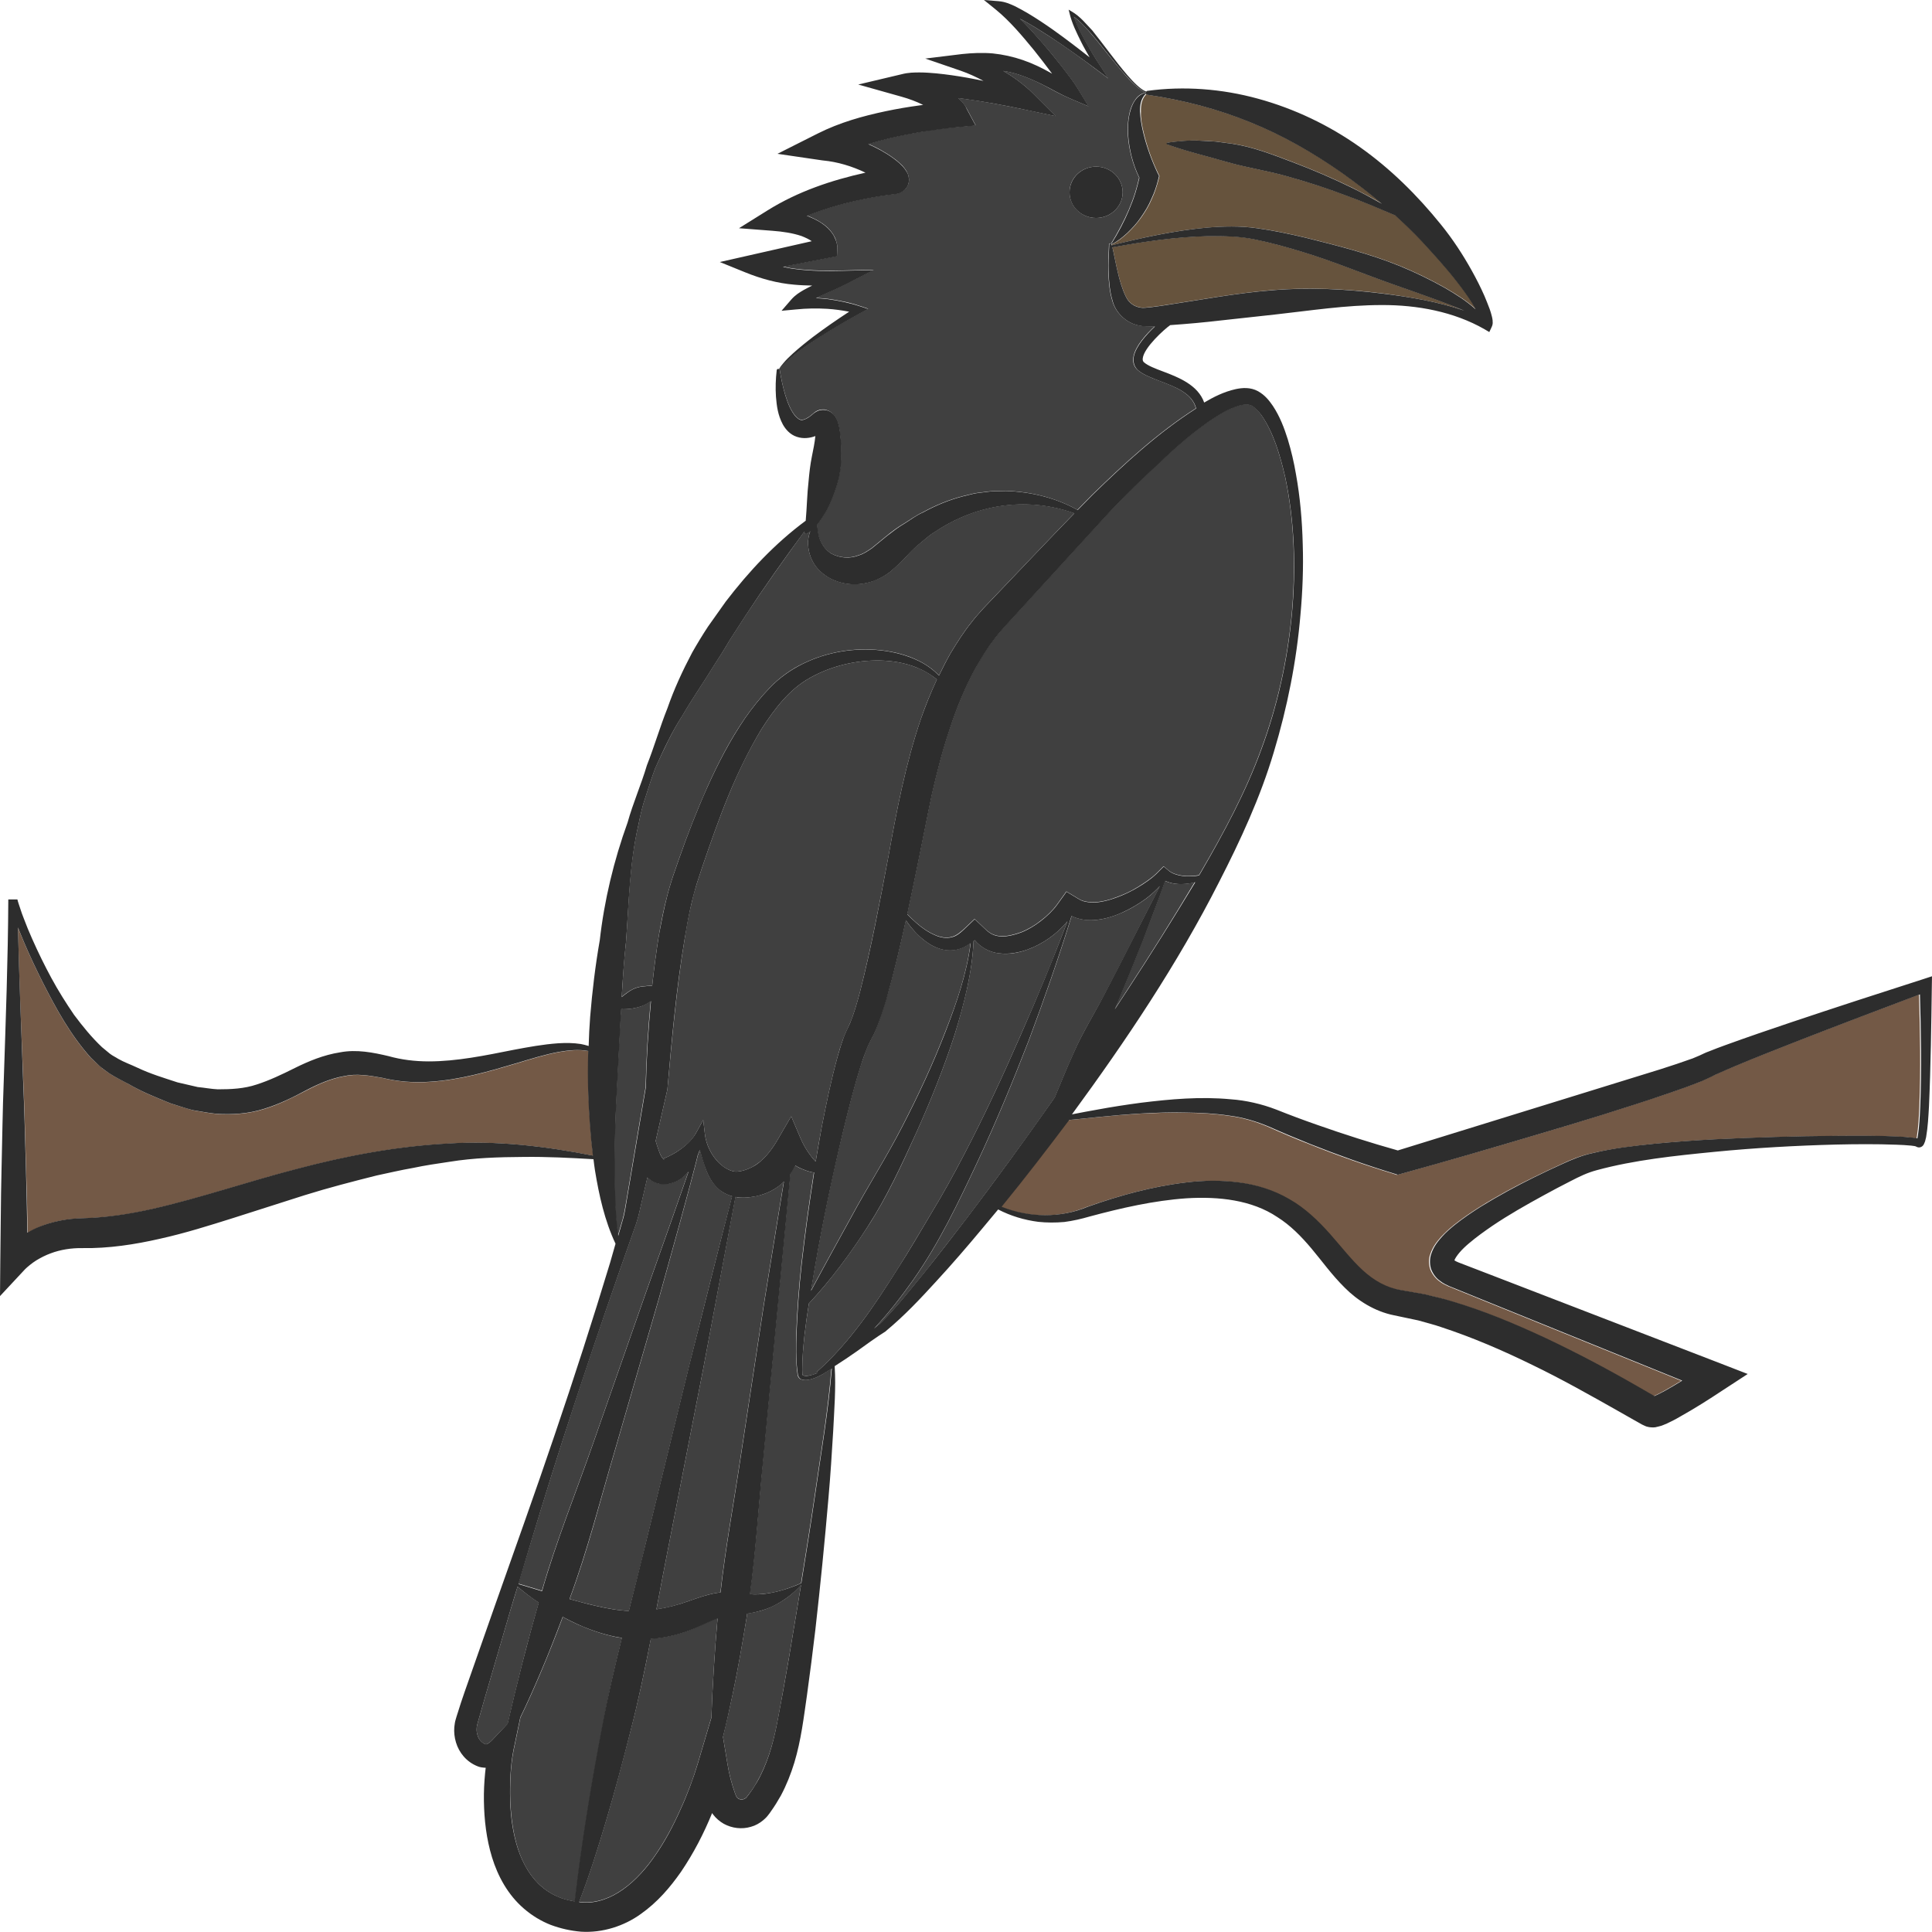 <?xml version="1.0" encoding="utf-8"?>
<!-- Generator: Adobe Illustrator 24.1.2, SVG Export Plug-In . SVG Version: 6.00 Build 0)  -->
<svg version="1.1" id="Layer_1" xmlns="http://www.w3.org/2000/svg" xmlns:xlink="http://www.w3.org/1999/xlink" x="0px" y="0px"
	 viewBox="0 0 128 128" style="enable-background:new 0 0 128 128;" xml:space="preserve">
<style type="text/css">
	.st0{fill:#66533D;}
	.st1{fill:#404040;}
	.st2{fill:#EDBF7E;}
	.st3{fill:#735946;}
	.st4{fill:#2D2D2D;}
</style>
<g>
	<path class="st0" d="M75.77,8.78c0.22,0.92,0.54,1.83,0.94,2.66l0.11,0.22l-0.05,0.2c-0.12,0.45-0.26,0.9-0.46,1.32
		c-0.18,0.43-0.42,0.83-0.69,1.21c-0.26,0.38-0.57,0.72-0.9,1.04c-0.32,0.3-0.67,0.57-1.06,0.77c0.01,0.02,0.01,0.03,0.02,0.05
		c2.04-0.52,4.16-0.98,6.3-1.17c1.09-0.09,2.21-0.12,3.32,0.04c1.1,0.15,2.17,0.38,3.23,0.63c2.12,0.53,4.25,1.06,6.28,1.89
		c1.01,0.42,2,0.9,2.96,1.44c0.7,0.41,1.41,0.85,2.02,1.41c-0.07-0.13-0.14-0.26-0.22-0.39c-0.31-0.49-0.66-0.97-1.02-1.43
		c-0.72-0.93-1.52-1.8-2.31-2.66c-0.57-0.61-1.17-1.18-1.78-1.74c-1.04-0.44-2.05-0.88-3.11-1.26c-1.3-0.5-2.62-0.93-3.95-1.3
		c-1.33-0.39-2.7-0.58-4.02-0.96c-1.32-0.39-2.66-0.69-4.02-1.18l0,0c-0.03-0.01-0.05-0.05-0.04-0.08c0.01-0.02,0.03-0.04,0.05-0.04
		c0.71-0.09,1.43-0.17,2.14-0.13c0.36,0.01,0.71,0.03,1.07,0.06l1.06,0.14c1.41,0.21,2.75,0.74,4.07,1.24
		c1.32,0.5,2.62,1.06,3.89,1.68c0.67,0.34,1.33,0.69,1.98,1.06c-0.85-0.72-1.73-1.39-2.63-2.03c-1.9-1.33-3.91-2.49-6.07-3.36
		c-2.16-0.88-4.45-1.48-6.84-1.83c-0.03-0.01-0.06-0.03-0.07-0.06c-0.34,0.33-0.39,0.76-0.38,1.18C75.57,7.85,75.66,8.32,75.77,8.78
		z"/>
	<path class="st1" d="M41.21,108.52c-0.11-0.02-0.22-0.03-0.33-0.05c-0.92-0.18-1.76-0.48-2.57-0.83c-0.35-0.16-0.69-0.33-1.02-0.51
		c-0.47,1.25-0.96,2.5-1.49,3.74c-0.42,0.98-0.85,1.96-1.32,2.92L34.02,116c-0.09,0.46-0.16,1.06-0.19,1.61
		c-0.03,0.56-0.04,1.12-0.02,1.68c0.04,1.11,0.19,2.22,0.52,3.23c0.33,1.01,0.86,1.9,1.61,2.52c0.37,0.31,0.79,0.55,1.25,0.72
		c0.29,0.1,0.6,0.17,0.91,0.22c0.46-3.94,1.1-7.85,1.85-11.73C40.29,112.33,40.74,110.42,41.21,108.52z"/>
	<path class="st1" d="M50.61,86.38l0.83-5.12l0.42-2.56l0.07-0.42c-0.06,0.06-0.12,0.12-0.19,0.18c-0.38,0.33-0.84,0.56-1.3,0.7
		c-0.23,0.07-0.47,0.12-0.7,0.15c-0.24,0.03-0.43,0.05-0.74,0.03c-0.09,0-0.19-0.02-0.28-0.04L46.6,90.63l-2.35,12.03
		c-0.26,1.32-0.51,2.64-0.76,3.96c0.74-0.1,1.43-0.29,2.18-0.56c0.58-0.2,1.29-0.47,2.06-0.56c0.33-2.97,0.88-5.91,1.32-8.87
		L50.61,86.38z"/>
	<path class="st1" d="M43.68,108.51c-0.19,0.02-0.37,0.04-0.56,0.05c-0.39,2.04-0.82,4.08-1.34,6.09c-0.51,1.98-1.03,3.96-1.61,5.92
		c-0.54,1.82-1.11,3.64-1.8,5.43c0.08,0.01,0.16,0.03,0.24,0.03c1.91,0.11,3.62-1.38,4.84-3.18c0.62-0.91,1.15-1.9,1.61-2.93
		c0.47-1.02,0.88-2.11,1.19-3.16l0.88-2.97c0.08-2.2,0.22-4.4,0.41-6.59c-0.38,0.14-0.76,0.32-1.21,0.52
		C45.54,108.1,44.6,108.39,43.68,108.51z"/>
	<path class="st1" d="M51.1,106.46c-0.42,0.19-0.87,0.32-1.34,0.4c-0.09,0.02-0.18,0.03-0.26,0.04c-0.01,0.08-0.02,0.15-0.03,0.23
		c-0.28,1.71-0.57,3.41-0.93,5.11c-0.2,0.95-0.41,1.89-0.64,2.83l0.3,1.81c0.1,0.63,0.28,1.32,0.5,1.93
		c0.07,0.19,0.08,0.2,0.11,0.25c0.03,0.04,0.07,0.08,0.11,0.1c0.09,0.05,0.22,0.07,0.32,0.04c0.06-0.01,0.1-0.04,0.15-0.07
		c0.02-0.01,0.05-0.04,0.07-0.06c0.02-0.02,0.1-0.13,0.14-0.18c0.2-0.25,0.38-0.53,0.54-0.81c0.33-0.57,0.59-1.19,0.81-1.83
		c0.44-1.29,0.65-2.72,0.92-4.16c0.26-1.43,0.51-2.87,0.74-4.31c0.16-0.93,0.31-1.86,0.46-2.79
		C52.55,105.61,51.87,106.1,51.1,106.46z"/>
	<path class="st2" d="M54.64,90.72c0.02-0.01,0.03-0.02,0.05-0.03c0.01,0,0.01-0.01,0.02-0.01C54.68,90.69,54.66,90.71,54.64,90.72z
		"/>
	<path class="st1" d="M54.77,90.87c-0.31,0.22-0.64,0.39-1.02,0.5c-0.2,0.04-0.4,0.11-0.66,0.02c-0.14-0.03-0.26-0.22-0.25-0.34
		l-0.04-0.29c-0.08-0.78-0.06-1.56-0.05-2.34c0.06-1.55,0.17-3.09,0.34-4.63c0.23-2.04,0.51-4.08,0.83-6.11
		c-0.05-0.01-0.1-0.01-0.15-0.02c-0.29-0.06-0.55-0.17-0.82-0.29c-0.09-0.05-0.18-0.1-0.27-0.15c-0.09,0.19-0.21,0.38-0.33,0.56
		l-1.81,19.04c-0.29,2.93-0.47,5.88-0.87,8.8c0.37,0.02,0.76,0.01,1.15-0.05c0.75-0.1,1.5-0.35,2.25-0.68
		c0.31-1.92,0.62-3.84,0.9-5.76c0.4-2.82,0.9-5.66,1.11-8.47C54.99,90.73,54.88,90.8,54.77,90.87
		C54.77,90.87,54.77,90.87,54.77,90.87z"/>
	<path class="st1" d="M34.29,105.12c-0.17,0.55-0.33,1.1-0.5,1.65l-1.68,5.76l-0.41,1.44c-0.03,0.11-0.08,0.26-0.09,0.33
		c-0.02,0.08-0.03,0.16-0.03,0.24c-0.01,0.16,0.02,0.32,0.07,0.46c0.09,0.29,0.32,0.5,0.52,0.56c0.07,0.01,0.03,0.01,0.13-0.03
		c0.09-0.04,0.23-0.16,0.36-0.3l0.98-1.03c0.62-2.69,1.29-5.37,2.06-8.02C35.2,105.85,34.74,105.5,34.29,105.12z"/>
	<path class="st1" d="M62.07,45.02c-0.41-0.35-0.88-0.62-1.38-0.81c-0.75-0.3-1.57-0.43-2.38-0.45c-1.62-0.03-3.25,0.37-4.63,1.14
		c-1.38,0.76-2.36,2.05-3.24,3.42c-0.84,1.39-1.56,2.88-2.19,4.42c-0.63,1.53-1.18,3.11-1.72,4.69l-0.39,1.19
		c-0.11,0.38-0.23,0.76-0.31,1.16c-0.2,0.79-0.34,1.6-0.47,2.42c-0.54,3.27-0.84,6.62-1.14,9.94l-0.01,0.08l-0.01,0.03l-0.76,3.34
		c0.06,0.21,0.12,0.41,0.19,0.59c0.08,0.25,0.19,0.47,0.29,0.58c0.02,0.03,0.04,0.06,0.06,0.05c0.01,0,0.02,0.02,0.02,0
		c0-0.01-0.02-0.01-0.03-0.03c-0.01-0.02-0.04,0-0.02-0.02c0.02,0,0.56-0.22,0.98-0.51c0.44-0.28,0.92-0.69,1.18-1.18l0.48-0.87
		l0.11,0.93c0.08,0.7,0.43,1.41,0.92,1.9c0.24,0.25,0.52,0.42,0.76,0.51c0.24,0.1,0.43,0.1,0.62,0.06c0.07,0,0.25-0.05,0.38-0.09
		c0.14-0.05,0.27-0.1,0.39-0.16c0.24-0.12,0.44-0.27,0.64-0.43c0.38-0.33,0.77-0.82,1.11-1.41l0.9-1.55l0.6,1.41
		c0.16,0.38,0.37,0.77,0.64,1.13c0.11,0.16,0.25,0.31,0.38,0.46c0.13-0.78,0.26-1.56,0.41-2.34c0.3-1.52,0.61-3.04,1.03-4.57
		c0.1-0.38,0.22-0.77,0.36-1.16c0.13-0.38,0.38-0.87,0.48-1.11c0.26-0.62,0.47-1.36,0.66-2.08c0.74-2.92,1.31-5.95,1.88-8.96
		c0.54-3.01,1.13-6.11,2.15-9.11C61.31,46.75,61.67,45.88,62.07,45.02z"/>
	<path class="st1" d="M57.9,68.49c-0.23,0.47-0.35,0.65-0.48,0.99c-0.13,0.33-0.25,0.68-0.37,1.03c-0.46,1.43-0.83,2.91-1.19,4.4
		c-0.72,2.97-1.35,5.98-1.87,9c-0.09,0.54-0.18,1.07-0.27,1.61c0.88-1.65,1.78-3.27,2.67-4.89c1.09-2.02,2.34-3.96,3.39-6.02
		c1.06-2.05,2.03-4.14,2.86-6.29c0.74-1.89,1.41-3.83,1.66-5.84c-0.34,0.24-0.72,0.43-1.15,0.47c-0.57,0.06-1.14-0.13-1.6-0.43
		c-0.47-0.3-0.87-0.7-1.22-1.12c-0.11-0.14-0.22-0.29-0.32-0.44c-0.38,1.74-0.79,3.49-1.3,5.23C58.48,66.95,58.25,67.7,57.9,68.49z"
		/>
	<path class="st1" d="M46.8,77.54c-0.17-0.47-0.3-0.91-0.43-1.35c-0.04,0.12-0.09,0.24-0.14,0.36l-0.01,0.06l-0.16,0.63l-0.33,1.26
		l-0.68,2.51l-1.39,5.02l-2.9,10.01c-0.98,3.31-1.81,6.66-3.02,9.9c0.36,0.1,0.71,0.2,1.07,0.29c0.8,0.2,1.59,0.38,2.35,0.46
		c0.18,0.02,0.34,0.03,0.51,0.04c0.37-1.47,0.75-2.93,1.1-4.41l2.91-11.9c0.94-3.72,1.85-7.44,2.83-11.17
		c-0.38-0.1-0.73-0.3-0.97-0.55C47.17,78.34,46.95,77.93,46.8,77.54z"/>
	<path class="st1" d="M61.72,80.35c0.75-1.24,1.46-2.52,2.13-3.81c1.35-2.58,2.58-5.23,3.75-7.91c1.11-2.5,2.16-5.03,3.12-7.59
		c-0.7,0.84-1.61,1.49-2.64,1.87c-0.6,0.22-1.25,0.34-1.9,0.25c-0.61-0.07-1.2-0.39-1.6-0.87c-0.03,0.02-0.05,0.04-0.08,0.06
		c-0.09,2.11-0.64,4.18-1.25,6.19c-0.72,2.22-1.59,4.39-2.55,6.52c-0.96,2.13-1.94,4.26-3.22,6.22c-1.16,1.79-2.43,3.52-3.89,5.08
		c-0.11,0.7-0.21,1.4-0.29,2.1c-0.08,0.76-0.15,1.52-0.15,2.28l0.01,0.28c0.01,0.07,0,0.07,0.05,0.1c0.1,0.05,0.31,0.03,0.48,0
		c0.15-0.03,0.31-0.09,0.45-0.15c-0.01-0.01-0.02-0.01-0.02-0.02c-0.01-0.03-0.01-0.06,0.02-0.08c2.18-1.95,3.79-4.36,5.33-6.8
		C60.24,82.85,60.98,81.6,61.72,80.35z"/>
	<path class="st1" d="M39.31,95.58l3.44-9.83l1.74-4.91l0.86-2.46l0.27-0.78c-0.11,0.13-0.23,0.26-0.37,0.37
		c-0.07,0.06-0.16,0.12-0.25,0.18c-0.08,0.06-0.18,0.11-0.3,0.15c-0.11,0.04-0.23,0.08-0.35,0.11c-0.13,0.02-0.28,0.03-0.42,0.03
		c-0.29,0-0.65-0.11-0.89-0.32c-0.06-0.04-0.1-0.08-0.15-0.13l-0.02,0.1l-0.34,1.46c-0.12,0.49-0.2,0.96-0.38,1.5l-1,2.84
		c-1.32,3.78-2.61,7.57-3.83,11.38c-1.03,3.2-2.01,6.43-2.98,9.65c0.53,0.16,1.05,0.31,1.56,0.47
		C36.86,102.08,38.16,98.86,39.31,95.58z"/>
	<path class="st1" d="M42.07,65.47c0.21-0.08,0.41-0.12,0.7-0.14c0.13-0.01,0.28-0.03,0.44-0.04c0.12-1.13,0.27-2.25,0.45-3.38
		c0.15-0.84,0.31-1.69,0.54-2.54c0.1-0.42,0.24-0.85,0.37-1.27l0.42-1.21c0.56-1.6,1.18-3.19,1.88-4.76c0.7-1.56,1.49-3.1,2.48-4.54
		c0.5-0.72,1.05-1.41,1.67-2.05c0.61-0.64,1.39-1.2,2.19-1.58c1.62-0.79,3.42-1.07,5.16-0.88c0.87,0.1,1.73,0.31,2.52,0.71
		c0.49,0.24,0.94,0.57,1.32,0.96c0.24-0.5,0.5-1.01,0.78-1.5c0.42-0.69,0.85-1.38,1.37-2.02c0.24-0.33,0.54-0.63,0.8-0.94l0.8-0.84
		c1.75-1.82,3.46-3.64,5.22-5.45c-1.45-0.52-3.01-0.7-4.5-0.53c-1.72,0.19-3.34,0.82-4.75,1.77c-0.37,0.21-0.68,0.52-1.01,0.78
		c-0.34,0.26-0.63,0.57-0.92,0.89c-0.31,0.31-0.56,0.57-1.04,0.98c-0.46,0.34-0.99,0.61-1.57,0.73c-1.14,0.26-2.45-0.07-3.24-0.98
		c-0.39-0.45-0.59-1.03-0.61-1.57c-0.02-0.31,0.04-0.61,0.14-0.88c-0.08,0.06-0.15,0.12-0.23,0.17c-0.05,0.03-0.11,0.01-0.14-0.04
		c-0.01-0.02-0.02-0.04-0.01-0.07l0-0.02c0-0.01,0-0.02,0-0.03c-1.35,1.85-2.66,3.69-3.9,5.57l-1.06,1.64
		c-0.32,0.56-0.67,1.11-1.03,1.66c-0.68,1.11-1.43,2.18-2.09,3.32c-0.72,1.11-1.26,2.3-1.81,3.5c-0.23,0.62-0.43,1.24-0.63,1.87
		c-0.22,0.62-0.36,1.26-0.49,1.91c-0.6,2.57-0.63,5.21-0.82,7.78l0,0l-0.01,0.08c-0.13,1.15-0.2,2.33-0.27,3.51
		c0.09-0.07,0.17-0.14,0.24-0.19C41.68,65.66,41.87,65.55,42.07,65.47z"/>
	<path class="st3" d="M66.3,79.96c1.82,0.73,3.88,0.76,5.68,0.01c2.1-0.74,4.28-1.35,6.54-1.62c1.13-0.14,2.29-0.16,3.46-0.01
		c1.16,0.14,2.34,0.5,3.38,1.11c1.05,0.6,1.93,1.45,2.69,2.3c0.76,0.85,1.43,1.72,2.17,2.41c0.74,0.69,1.56,1.16,2.49,1.31
		l1.65,0.29c0.56,0.14,1.13,0.26,1.67,0.43c2.2,0.63,4.28,1.52,6.32,2.47c2.03,0.96,4.02,2,5.95,3.12l1.25,0.72
		c0.02-0.01,0.03-0.01,0.05-0.02c0.21-0.1,0.44-0.21,0.67-0.34c0.37-0.21,0.74-0.43,1.12-0.66l-13.1-5.31l-1.87-0.76l-0.47-0.19
		c-0.17-0.08-0.4-0.18-0.62-0.36c-0.22-0.16-0.45-0.44-0.58-0.78c-0.11-0.36-0.09-0.74,0.01-0.99c0.18-0.54,0.46-0.85,0.72-1.15
		c0.27-0.29,0.54-0.53,0.82-0.76c0.56-0.45,1.14-0.84,1.72-1.21c1.17-0.73,2.37-1.38,3.58-1.97c0.61-0.3,1.22-0.59,1.84-0.87
		c0.58-0.28,1.32-0.58,2-0.72c1.36-0.32,2.71-0.47,4.05-0.62c1.35-0.13,2.69-0.23,4.03-0.3c2.69-0.13,5.38-0.21,8.06-0.23
		c1.34-0.01,2.69-0.02,4.04,0.04c0.34,0.02,0.68,0.03,1.03,0.08c0.09,0.01,0.18,0.02,0.27,0.04c0.02,0.01,0.04,0.01,0.05,0.01
		c0.01-0.05,0.02-0.1,0.03-0.15c0.1-0.62,0.13-1.3,0.16-1.96c0.1-2.47,0.05-4.96-0.02-7.43c-2.7,1.02-5.4,2.04-8.09,3.09
		c-1.43,0.56-2.86,1.12-4.26,1.71c-0.35,0.15-0.7,0.3-1.03,0.45c-0.18,0.08-0.31,0.15-0.46,0.22l-0.61,0.28
		c-0.75,0.3-1.48,0.55-2.21,0.81c-2.93,0.99-5.87,1.9-8.83,2.77c-2.95,0.88-5.91,1.73-8.88,2.56l-0.22,0.06l-0.19-0.06
		c-1.91-0.58-3.76-1.23-5.6-1.97c-0.92-0.36-1.83-0.74-2.73-1.15c-0.85-0.36-1.71-0.62-2.67-0.74c-0.94-0.14-1.9-0.19-2.86-0.2
		c-0.96-0.03-1.94,0.02-2.91,0.06c-0.97,0.06-1.94,0.14-2.92,0.24l-1.46,0.15c-0.17,0.01-0.33,0.03-0.49,0.05
		C69.33,76.16,67.84,78.08,66.3,79.96z"/>
	<path class="st1" d="M55.14,27.38c0.12,0.11,0.17,0.2,0.22,0.27c0.09,0.16,0.12,0.27,0.16,0.38c0.06,0.21,0.09,0.38,0.11,0.55
		c0.16,1.31,0.14,2.5-0.23,3.66c-0.18,0.58-0.4,1.14-0.71,1.68c-0.17,0.28-0.35,0.58-0.57,0.84c0.04,0.42,0.08,0.82,0.26,1.13
		c0.16,0.34,0.4,0.6,0.67,0.77c0.56,0.31,1.25,0.36,1.84,0.12c0.31-0.09,0.58-0.28,0.85-0.46l0.99-0.81
		c0.37-0.3,0.75-0.59,1.17-0.83c0.41-0.25,0.79-0.54,1.23-0.74c0.84-0.46,1.73-0.83,2.66-1.07l0.7-0.17
		c0.23-0.05,0.47-0.07,0.71-0.1c0.47-0.08,0.95-0.07,1.42-0.08c1.68,0.05,3.33,0.46,4.76,1.26c0.33-0.33,0.65-0.67,0.98-1
		c2.13-2.07,4.31-4.09,6.87-5.73c-0.25-0.99-1.34-1.41-2.4-1.81c-0.57-0.21-1.1-0.42-1.44-0.71c-0.19-0.16-0.39-0.45-0.29-0.93
		c0.13-0.66,0.81-1.44,1.4-1.98c-0.05,0-0.1,0-0.15,0l-0.48-0.01c-0.2-0.01-0.4-0.04-0.59-0.09c-0.77-0.21-1.39-0.88-1.58-1.57
		c-0.2-0.65-0.24-1.27-0.27-1.89c-0.01-0.31,0-0.61,0-0.92l0.04-0.86l0-0.08c0-0.04,0.04-0.08,0.08-0.08c0.02,0,0.04,0.02,0.05,0.04
		c0.46-0.75,0.85-1.49,1.18-2.25c0.16-0.39,0.31-0.77,0.43-1.16c0.1-0.32,0.18-0.65,0.26-0.98c-0.44-0.91-0.68-1.87-0.75-2.87
		c-0.02-0.54,0.01-1.09,0.17-1.63c0.08-0.27,0.21-0.53,0.39-0.76c0.16-0.2,0.4-0.34,0.64-0.38c0,0,0,0,0,0
		c-0.23-0.08-0.43-0.24-0.61-0.39c-0.24-0.21-0.46-0.43-0.67-0.67c-0.42-0.47-0.82-0.96-1.21-1.44c-0.39-0.49-0.78-0.98-1.19-1.45
		c-0.34-0.39-0.7-0.79-1.11-1.08c0.18,0.53,0.45,1.04,0.72,1.54c0.32,0.59,0.67,1.16,1.04,1.73l0.54,0.83l-0.8-0.6
		c-1.03-0.78-2.09-1.54-3.18-2.24c-0.54-0.35-1.09-0.69-1.65-1c-0.08-0.05-0.17-0.08-0.25-0.13c0.07,0.07,0.15,0.14,0.22,0.21
		c0.45,0.46,0.87,0.93,1.29,1.41c0.42,0.48,0.82,0.97,1.21,1.47c0.4,0.52,0.77,0.97,1.15,1.59l0.69,1.13l-1.25-0.53
		c-0.63-0.27-1.19-0.59-1.74-0.88c-0.55-0.28-1.11-0.53-1.69-0.71c-0.32-0.1-0.65-0.18-0.98-0.23c0.33,0.19,0.65,0.4,0.96,0.63
		c0.35,0.26,0.67,0.51,1.01,0.86l1.51,1.51l-2.13-0.45c-1.3-0.27-2.63-0.52-3.95-0.7c-0.13-0.02-0.26-0.03-0.38-0.05
		c0.04,0.04,0.08,0.07,0.12,0.11c0.08,0.07,0.15,0.16,0.22,0.24c0.08,0.11,0.13,0.15,0.24,0.36l0.59,1.1l-1.29,0.12
		c-0.7,0.06-1.45,0.16-2.16,0.28c-0.72,0.12-1.44,0.25-2.15,0.42c-0.51,0.12-1.01,0.26-1.51,0.41c0.28,0.12,0.56,0.26,0.83,0.41
		c0.28,0.16,0.56,0.33,0.83,0.53c0.14,0.1,0.27,0.2,0.41,0.33c0.15,0.14,0.27,0.23,0.47,0.56c0.04,0.09,0.12,0.2,0.15,0.49
		c0,0.09,0,0.17-0.02,0.25c-0.02,0.1-0.07,0.22-0.14,0.32c-0.07,0.11-0.14,0.16-0.21,0.22c-0.07,0.05-0.18,0.11-0.23,0.13
		c-0.09,0.04-0.25,0.07-0.28,0.07l-0.05,0.01l-0.1,0.01l-0.41,0.05c-0.28,0.04-0.56,0.08-0.83,0.13c-1.54,0.27-3.07,0.67-4.5,1.25
		c0.05,0.02,0.09,0.03,0.14,0.04c0.38,0.16,0.77,0.35,1.14,0.66c0.18,0.15,0.35,0.35,0.49,0.57c0.07,0.12,0.13,0.24,0.17,0.38
		c0.02,0.07,0.04,0.14,0.06,0.22c0.01,0.09,0.03,0.13,0.02,0.3l-0.02,0.5l-0.5,0.1l-3.08,0.6c0.28,0.06,0.57,0.12,0.86,0.15
		c1.01,0.13,2.05,0.13,3.1,0.11l2.06-0.05l-1.81,0.93c-0.55,0.28-1.11,0.52-1.65,0.76c-0.13,0.06-0.24,0.12-0.37,0.17
		c0.27,0.02,0.54,0.04,0.8,0.07c0.72,0.1,1.41,0.23,2.11,0.47l0.55,0.18l-0.5,0.27c-1.02,0.55-2.03,1.14-3,1.78
		c-0.49,0.32-0.97,0.65-1.42,1.01c-0.23,0.18-0.45,0.37-0.65,0.58c-0.11,0.12-0.22,0.24-0.31,0.37c0.01,0.01,0.02,0.03,0.02,0.05
		l0,0c0.09,0.57,0.21,1.13,0.37,1.66c0.16,0.53,0.38,1.06,0.68,1.4c0.15,0.17,0.3,0.25,0.41,0.24c0.11,0,0.24-0.04,0.41-0.15
		c0.08-0.05,0.17-0.11,0.26-0.19l0.14-0.12c0.08-0.06,0.29-0.25,0.7-0.22C54.84,27.17,55.04,27.28,55.14,27.38z M72.62,11.04
		c0.97,0,1.76,0.76,1.76,1.7c0,0.94-0.79,1.7-1.76,1.7s-1.76-0.76-1.76-1.7C70.85,11.8,71.64,11.04,72.62,11.04z"/>
	<path class="st1" d="M41.25,80.79c0.12-0.42,0.19-0.94,0.28-1.43l0.25-1.48l0.99-5.85c0.05-1.91,0.16-3.8,0.34-5.7
		c-0.18,0.12-0.37,0.23-0.58,0.32c-0.45,0.16-0.92,0.23-1.39,0.21c-0.01,0.21-0.02,0.42-0.04,0.63l-0.26,4.98
		c-0.08,1.66-0.14,3.32-0.14,4.98c0.01,1.48,0.04,2.95,0.23,4.43L41.25,80.79z"/>
	<path class="st3" d="M1.83,81.68c0.27-0.15,0.54-0.29,0.83-0.41c0.89-0.36,1.84-0.53,2.77-0.55c1.59-0.04,3.15-0.26,4.73-0.63
		c3.15-0.72,6.3-1.81,9.56-2.65c3.25-0.86,6.59-1.49,9.96-1.67c3.26-0.22,6.47,0.18,9.62,0.8c-0.17-1.37-0.26-2.74-0.31-4.11
		c-0.03-0.94-0.03-1.88,0-2.82c-0.63-0.12-1.3-0.05-1.94,0.06c-0.93,0.17-1.85,0.46-2.78,0.74c-1.86,0.55-3.77,1.12-5.82,1.24
		c-1.02,0.07-2.08-0.01-3.1-0.26c-0.87-0.16-1.74-0.3-2.56-0.11c-0.83,0.15-1.64,0.49-2.48,0.93c-0.85,0.44-1.77,0.92-2.79,1.23
		c-1.02,0.33-2.13,0.4-3.18,0.33c-0.52-0.05-1.04-0.16-1.55-0.24c-0.5-0.14-0.98-0.3-1.47-0.45c-0.94-0.38-1.88-0.75-2.73-1.25
		c-0.44-0.25-0.87-0.44-1.32-0.73c-0.22-0.16-0.46-0.3-0.65-0.49L6.03,70.1c-1.37-1.53-2.31-3.26-3.2-5.01
		c-0.44-0.88-0.86-1.76-1.24-2.66c-0.14-0.32-0.27-0.65-0.4-0.97c0.07,3.37,0.22,6.73,0.35,10.1c0.09,1.99,0.13,3.99,0.19,5.98
		C1.78,78.92,1.81,80.3,1.83,81.68z"/>
	<path class="st2" d="M54.71,28.56c0.06-0.03,0.09-0.06,0.07-0.04L54.71,28.56z"/>
	<path class="st1" d="M76.85,58.71c-0.29,0.3-0.59,0.58-0.92,0.83c-0.48,0.35-0.99,0.65-1.53,0.9c-0.54,0.24-1.11,0.43-1.71,0.5
		c-0.56,0.06-1.16,0.01-1.68-0.25c-0.01,0.01-0.02,0.02-0.02,0.03c-0.85,2.75-1.8,5.47-2.81,8.17c-1.06,2.74-2.18,5.45-3.43,8.12
		c-1.25,2.66-2.52,5.34-4.23,7.77c-0.8,1.13-1.65,2.23-2.6,3.24c0.13-0.11,0.26-0.21,0.4-0.32l-0.03,0.02
		c1.07-1.04,2.02-2.27,2.99-3.45c0.96-1.2,1.89-2.41,2.83-3.63c1.85-2.45,3.67-4.92,5.43-7.44c0.12-0.17,0.24-0.34,0.35-0.5
		c0.41-1.01,0.83-2.01,1.28-3.01c0.57-1.31,1.34-2.52,2-3.79c0.67-1.27,1.32-2.54,1.97-3.83L76.85,58.71z"/>
	<path class="st1" d="M77.18,58.36c-0.47,1.33-0.97,2.65-1.48,3.97c-0.53,1.34-1.07,2.67-1.63,4c-0.08,0.18-0.15,0.36-0.23,0.54
		c0.28-0.43,0.57-0.85,0.84-1.28c1.54-2.35,3.03-4.73,4.47-7.14c-0.08,0.02-0.17,0.05-0.25,0.06
		C78.35,58.61,77.73,58.62,77.18,58.36z"/>
	<path class="st1" d="M73.51,33.9l-6.22,6.8l-0.78,0.85c-0.23,0.28-0.47,0.54-0.68,0.83c-0.44,0.56-0.82,1.19-1.18,1.82
		c-0.7,1.28-1.27,2.66-1.73,4.07c-0.48,1.41-0.85,2.87-1.19,4.35c-0.31,1.46-0.6,2.99-0.91,4.49c-0.24,1.15-0.47,2.3-0.72,3.45
		c0.19,0.19,0.39,0.38,0.58,0.55c0.39,0.35,0.82,0.64,1.24,0.82c0.42,0.19,0.82,0.23,1.13,0.14c0.32-0.07,0.62-0.34,0.91-0.61
		l0.61-0.58l0.75,0.71c0.29,0.27,0.59,0.41,0.99,0.43c0.4,0.02,0.87-0.09,1.33-0.26c0.46-0.18,0.92-0.45,1.32-0.77
		c0.41-0.31,0.79-0.68,1.08-1.08l0.61-0.85l0.85,0.51c0.25,0.15,0.6,0.21,1.04,0.2c0.44-0.02,0.92-0.13,1.4-0.32
		c0.48-0.17,0.97-0.39,1.42-0.67c0.45-0.28,0.9-0.57,1.25-0.91l0.48-0.48l0.36,0.3c0.26,0.22,0.83,0.37,1.36,0.35
		c0.2,0,0.41-0.02,0.62-0.06c0.04-0.06,0.07-0.12,0.11-0.18c1.54-2.64,2.99-5.33,4.03-8.2c1.06-2.86,1.72-5.87,2.01-8.91
		c0.27-3.04,0.19-6.13-0.44-9.1c-0.34-1.46-0.78-2.96-1.59-4.12c-0.2-0.28-0.44-0.52-0.66-0.62c-0.18-0.09-0.46-0.08-0.77,0
		c-0.63,0.17-1.28,0.55-1.89,0.96c-1.23,0.83-2.37,1.84-3.49,2.87C75.64,31.72,74.56,32.8,73.51,33.9z"/>
	<path class="st0" d="M95.35,19.92c-1-0.37-2.02-0.73-3.03-1.08c-2.02-0.71-4.01-1.55-6.07-2.17c-1.03-0.31-2.06-0.6-3.1-0.81
		c-1.03-0.23-2.09-0.23-3.16-0.22c-2.1,0.05-4.18,0.36-6.29,0.74c0.03,0.11,0.04,0.2,0.07,0.31l0.09,0.44
		c0.06,0.29,0.12,0.59,0.19,0.87c0.13,0.57,0.3,1.14,0.53,1.62c0.2,0.45,0.58,0.69,0.98,0.75c0.1,0.02,0.2,0.02,0.3,0.01l0.42-0.04
		c0.29-0.03,0.57-0.08,0.86-0.12c2.34-0.35,4.73-0.8,7.15-1c2.42-0.2,4.89-0.08,7.31,0.22c1.82,0.24,3.65,0.54,5.41,1.14
		c-0.06-0.02-0.11-0.05-0.17-0.07C96.35,20.3,95.85,20.11,95.35,19.92z"/>
	<path class="st4" d="M72.62,14.44c0.97,0,1.76-0.76,1.76-1.7c0-0.94-0.79-1.7-1.76-1.7s-1.76,0.76-1.76,1.7
		C70.85,13.68,71.64,14.44,72.62,14.44z"/>
	<path class="st4" d="M1.99,83.8c0.13-0.1,0.27-0.21,0.42-0.3c0.3-0.18,0.61-0.34,0.94-0.46c0.66-0.25,1.38-0.36,2.1-0.35
		c1.74,0.03,3.49-0.24,5.15-0.62c1.67-0.37,3.28-0.88,4.87-1.38l4.73-1.51c1.57-0.49,3.16-0.9,4.75-1.3c0.8-0.17,1.6-0.36,2.41-0.5
		c0.8-0.17,1.61-0.29,2.43-0.41c1.61-0.26,3.25-0.31,4.9-0.32c1.54-0.02,3.08,0.06,4.63,0.15c0.03,0.25,0.06,0.5,0.1,0.75
		c0.27,1.65,0.64,3.32,1.36,4.85l-0.36,1.26c-1.16,3.83-2.39,7.64-3.68,11.43c-1.28,3.79-2.64,7.56-3.97,11.34l-1.99,5.67
		c-0.17,0.47-0.32,0.96-0.47,1.43c-0.04,0.13-0.07,0.21-0.12,0.39c-0.05,0.16-0.07,0.33-0.09,0.5c-0.03,0.34,0.01,0.69,0.11,1.02
		c0.2,0.67,0.69,1.29,1.43,1.58c0.16,0.07,0.35,0.09,0.54,0.1c-0.01,0.12-0.03,0.23-0.04,0.35c-0.06,0.61-0.09,1.23-0.08,1.85
		c0.02,1.24,0.16,2.5,0.54,3.74c0.38,1.23,1.04,2.47,2.11,3.39c0.53,0.46,1.14,0.83,1.78,1.08c0.65,0.24,1.3,0.39,2.01,0.45
		c1.42,0.09,2.86-0.38,3.95-1.17c1.11-0.78,1.95-1.77,2.67-2.8c0.84-1.24,1.51-2.54,2.06-3.89c0.02,0.03,0.04,0.06,0.06,0.09
		c0.19,0.25,0.43,0.46,0.71,0.62c0.55,0.3,1.2,0.38,1.8,0.2c0.3-0.08,0.58-0.24,0.82-0.44c0.12-0.1,0.23-0.21,0.32-0.33
		c0.1-0.12,0.12-0.16,0.19-0.26c0.24-0.33,0.45-0.68,0.65-1.03c0.38-0.71,0.67-1.45,0.9-2.2c0.45-1.5,0.62-2.99,0.83-4.43
		c0.2-1.46,0.39-2.91,0.56-4.37c0.33-2.91,0.62-5.83,0.87-8.75c0.13-1.46,0.22-2.92,0.31-4.39c0.07-1.44,0.19-2.86,0.1-4.32
		c0.49-0.31,0.98-0.64,1.45-0.97c0.64-0.46,1.28-0.93,1.92-1.33l0.01-0.01l0.02-0.02c1.23-1.02,2.28-2.14,3.33-3.29
		c1.05-1.14,2.06-2.31,3.05-3.5c0.35-0.42,0.7-0.84,1.05-1.26c0.83,0.43,1.73,0.7,2.66,0.82c0.57,0.06,1.14,0.06,1.72,0.01
		c0.56-0.07,1.16-0.21,1.67-0.36c2.12-0.57,4.27-1.06,6.43-1.21c2.14-0.13,4.32,0.11,6.01,1.24c0.86,0.54,1.58,1.27,2.27,2.09
		c0.69,0.82,1.34,1.74,2.2,2.59c0.84,0.85,2,1.58,3.26,1.83l1.61,0.34c0.51,0.15,1.03,0.27,1.54,0.45c2.04,0.67,4.04,1.53,6,2.49
		c1.97,0.95,3.88,2.03,5.79,3.11l1.48,0.84l0.17,0.08l0.09,0.04c0.04,0.01,0.03,0.02,0.13,0.04c0.16,0.04,0.35,0.05,0.51,0.03
		c0.1-0.02,0.14-0.03,0.21-0.05l0.19-0.05l0.13-0.05c0.08-0.03,0.18-0.07,0.24-0.1c0.29-0.14,0.56-0.27,0.81-0.42
		c1.02-0.57,1.95-1.16,2.9-1.79l1.64-1.07l-1.83-0.71l-14.99-5.78l-1.87-0.72l-0.47-0.18c-0.13-0.06-0.21-0.09-0.26-0.13
		c-0.01-0.01-0.01,0-0.01-0.01c0.03-0.11,0.17-0.32,0.34-0.52c0.18-0.21,0.4-0.42,0.64-0.62c0.47-0.4,1-0.78,1.54-1.15
		c1.08-0.73,2.23-1.38,3.4-2.02c0.58-0.32,1.17-0.63,1.76-0.93c0.62-0.32,1.11-0.56,1.74-0.73c2.5-0.68,5.19-0.96,7.84-1.22
		c2.66-0.26,5.34-0.41,8.01-0.48c1.34-0.03,2.68-0.04,4.01,0.01c0.33,0.01,0.66,0.03,0.98,0.06c0.08,0.01,0.16,0.02,0.22,0.03
		c0.03,0.01,0.09,0.02,0.08,0.02c0,0,0,0,0,0c-0.03-0.03,0.07,0.06,0.19,0.07c0.15,0.01,0.24-0.07,0.28-0.11
		c0.04-0.05,0.07-0.09,0.08-0.12c0.03-0.07,0.05-0.12,0.07-0.17c0.03-0.1,0.05-0.19,0.07-0.28c0.12-0.7,0.15-1.36,0.19-2.04
		c0.12-2.69,0.15-5.37,0.19-8.06l0.01-0.56l-0.55,0.18c-2.93,0.94-5.86,1.89-8.78,2.87c-1.46,0.49-2.92,0.99-4.38,1.52
		c-0.36,0.13-0.73,0.27-1.1,0.42c-0.18,0.06-0.39,0.17-0.59,0.26l-0.45,0.19c-0.69,0.25-1.42,0.49-2.14,0.72l-17.4,5.38
		c-1.78-0.5-3.57-1.07-5.33-1.69c-0.92-0.32-1.83-0.66-2.73-1.02c-0.96-0.37-2.01-0.61-3.01-0.68c-2.02-0.19-4-0.01-5.95,0.23
		c-0.98,0.13-1.95,0.28-2.92,0.46c-0.48,0.08-0.97,0.18-1.45,0.27c-0.06,0.01-0.13,0.03-0.2,0.04c3.59-4.9,6.99-9.96,9.75-15.4
		c1.41-2.75,2.73-5.6,3.62-8.59c0.9-2.98,1.51-6.04,1.77-9.13c0.14-1.54,0.2-3.1,0.15-4.65c-0.04-1.55-0.17-3.11-0.45-4.65
		c-0.13-0.77-0.31-1.54-0.54-2.3c-0.24-0.76-0.52-1.51-0.99-2.22c-0.24-0.35-0.52-0.71-0.98-0.97c-0.51-0.28-1.05-0.23-1.48-0.14
		c-0.8,0.18-1.46,0.52-2.09,0.89c-0.41-1.17-1.72-1.68-2.73-2.06c-0.51-0.19-1-0.38-1.25-0.6c-0.06-0.05-0.11-0.12-0.09-0.27
		c0.08-0.71,1.43-1.93,1.82-2.2c1.14-0.08,2.25-0.18,3.36-0.31l3.56-0.39c2.36-0.26,4.71-0.63,7.09-0.63
		c2.36-0.01,4.78,0.44,6.81,1.6l0.32,0.19l0.15-0.32c0.12-0.26,0.06-0.33,0.07-0.45c-0.01-0.1-0.03-0.19-0.05-0.27
		c-0.04-0.17-0.09-0.32-0.14-0.47c-0.11-0.3-0.23-0.59-0.35-0.88c-0.25-0.57-0.53-1.12-0.83-1.66c-0.6-1.08-1.28-2.12-2.06-3.08
		c-1.55-1.92-3.33-3.69-5.37-5.13c-2.03-1.44-4.33-2.54-6.74-3.2c-2.4-0.66-4.92-0.85-7.34-0.52c-0.03,0-0.05,0.03-0.07,0.05
		c-0.23-0.09-0.42-0.25-0.6-0.41c-0.23-0.21-0.44-0.44-0.65-0.68c-0.41-0.48-0.79-0.97-1.17-1.47c-0.38-0.5-0.76-1-1.15-1.49
		C71.97,1.61,71.59,1.1,71,0.76L70.8,0.64l0.06,0.24c0.16,0.68,0.47,1.29,0.77,1.9C71.8,3.13,72,3.46,72.19,3.8
		c-0.8-0.63-1.61-1.25-2.44-1.84c-0.54-0.38-1.08-0.74-1.65-1.08c-0.29-0.17-0.58-0.33-0.88-0.48c-0.31-0.14-0.62-0.28-1.04-0.32
		L65.19,0l0.79,0.64c0.93,0.76,1.74,1.73,2.53,2.69c0.39,0.49,0.77,0.98,1.14,1.48c0.02,0.02,0.03,0.05,0.05,0.07
		c-0.04-0.02-0.08-0.04-0.12-0.07c-0.57-0.32-1.17-0.61-1.81-0.83c-0.64-0.22-1.31-0.37-1.99-0.44c-0.68-0.06-1.36-0.03-2.03,0.04
		L61.3,3.88l2.36,0.81c0.52,0.18,1.01,0.41,1.5,0.67c-0.36-0.07-0.71-0.15-1.07-0.21c-0.68-0.12-1.36-0.22-2.07-0.29
		c-0.35-0.03-0.71-0.06-1.08-0.06c-0.37,0-0.75,0-1.21,0.12L56.86,5.6l2.88,0.81c0.5,0.14,0.98,0.32,1.42,0.54
		c-0.07,0.01-0.14,0.02-0.21,0.03c-0.76,0.1-1.52,0.23-2.28,0.39c-1.51,0.32-3.03,0.74-4.5,1.48l-2.66,1.34l3,0.44l0.01,0
		c0.96,0.09,1.93,0.38,2.82,0.81c-2.25,0.5-4.47,1.24-6.49,2.5l-1.89,1.18l2.21,0.17c0.68,0.05,1.35,0.15,1.94,0.35
		c0.25,0.1,0.49,0.21,0.67,0.34l-4.28,0.97l-1.81,0.41l1.7,0.69c1.01,0.41,2.12,0.72,3.23,0.81c0.4,0.04,0.8,0.05,1.19,0.06
		c-0.19,0.09-0.37,0.19-0.56,0.29c-0.27,0.16-0.55,0.32-0.83,0.64l-0.64,0.74l0.97-0.09c0.68-0.07,1.36-0.08,2.05-0.04
		c0.49,0.03,0.98,0.1,1.46,0.19c-0.81,0.53-1.61,1.08-2.38,1.66c-0.47,0.36-0.92,0.72-1.36,1.12c-0.22,0.2-0.43,0.4-0.62,0.63
		c-0.1,0.12-0.21,0.25-0.29,0.4c-0.01-0.01-0.02-0.02-0.04-0.02c-0.05-0.01-0.1,0.03-0.11,0.08c-0.07,0.59-0.09,1.17-0.05,1.77
		c0.05,0.6,0.12,1.21,0.46,1.84c0.17,0.3,0.46,0.66,0.92,0.81c0.44,0.15,0.89,0.08,1.23-0.05c-0.04,0.43-0.14,0.9-0.23,1.35
		c-0.11,0.54-0.17,1.08-0.22,1.64c-0.1,0.86-0.11,1.74-0.19,2.62c-2.03,1.5-3.77,3.36-5.3,5.36l-1.17,1.65
		c-0.37,0.56-0.72,1.14-1.05,1.72c-0.63,1.19-1.2,2.42-1.64,3.69c-0.5,1.25-0.87,2.54-1.36,3.78c-0.38,1.28-0.92,2.5-1.28,3.79
		c-0.91,2.52-1.55,5.16-1.85,7.86l0.01-0.08c-0.3,1.71-0.5,3.39-0.64,5.09c-0.05,0.64-0.08,1.29-0.1,1.94
		c-0.17-0.05-0.34-0.1-0.51-0.13c-0.5-0.08-1.01-0.08-1.51-0.05c-1,0.07-1.97,0.25-2.93,0.43c-1.91,0.38-3.79,0.77-5.64,0.77
		c-0.92,0-1.82-0.11-2.67-0.35c-1.02-0.24-2.11-0.46-3.21-0.25c-1.09,0.17-2.09,0.59-2.98,1.03c-0.88,0.44-1.7,0.83-2.54,1.1
		c-0.83,0.28-1.7,0.32-2.58,0.32c-0.44-0.02-0.89-0.11-1.33-0.15l-1.34-0.31c-0.88-0.29-1.79-0.56-2.65-0.97
		c-0.42-0.2-0.9-0.37-1.28-0.59c-0.18-0.12-0.37-0.2-0.55-0.34l-0.52-0.43C6.08,68.74,5.48,68,4.91,67.24
		c-0.54-0.79-1.05-1.6-1.51-2.45c-0.46-0.85-0.88-1.71-1.27-2.59c-0.2-0.44-0.38-0.89-0.55-1.34c-0.09-0.22-0.17-0.45-0.24-0.67
		c-0.04-0.11-0.07-0.22-0.11-0.33c-0.01-0.05-0.04-0.12-0.05-0.16c-0.01-0.04-0.01-0.07-0.03-0.11c0,0,0,0,0,0l-0.6,0c0,0,0,0,0,0
		l0,0c-0.02,3.99-0.17,7.98-0.3,11.97c-0.08,2-0.1,3.99-0.15,5.98c-0.05,2-0.05,3.99-0.08,5.98L0,85.87l1.66-1.78
		C1.71,84.04,1.86,83.9,1.99,83.8z M37.32,95.29c1.23-3.81,2.51-7.6,3.83-11.38l1-2.84c0.18-0.54,0.26-1.01,0.38-1.5l0.34-1.46
		l0.02-0.1c0.04,0.04,0.09,0.09,0.15,0.13c0.24,0.21,0.6,0.32,0.89,0.32c0.14,0,0.29-0.01,0.42-0.03c0.12-0.03,0.23-0.07,0.35-0.11
		c0.12-0.04,0.22-0.09,0.3-0.15c0.09-0.06,0.18-0.11,0.25-0.18c0.14-0.11,0.26-0.24,0.37-0.37l-0.27,0.78l-0.86,2.46l-1.74,4.91
		l-3.44,9.83c-1.14,3.27-2.45,6.49-3.4,9.82c-0.52-0.16-1.04-0.32-1.56-0.47C35.31,101.71,36.29,98.49,37.32,95.29z M58.86,56.74
		c-0.57,3.02-1.13,6.04-1.88,8.96c-0.19,0.72-0.4,1.45-0.66,2.08c-0.1,0.23-0.36,0.72-0.48,1.11c-0.14,0.39-0.25,0.78-0.36,1.16
		c-0.42,1.53-0.73,3.04-1.03,4.57c-0.14,0.78-0.28,1.56-0.41,2.34c-0.14-0.15-0.27-0.3-0.38-0.46c-0.27-0.36-0.48-0.75-0.64-1.13
		l-0.6-1.41l-0.9,1.55c-0.34,0.59-0.73,1.08-1.11,1.41c-0.19,0.17-0.39,0.31-0.64,0.43c-0.12,0.06-0.25,0.11-0.39,0.16
		c-0.13,0.04-0.31,0.09-0.38,0.09c-0.19,0.04-0.37,0.04-0.62-0.06c-0.24-0.09-0.52-0.27-0.76-0.51c-0.49-0.49-0.84-1.19-0.92-1.9
		l-0.11-0.93l-0.48,0.87c-0.27,0.48-0.74,0.89-1.18,1.18c-0.42,0.29-0.96,0.51-0.98,0.51c-0.02,0.02,0.02,0,0.02,0.02
		C43.98,76.8,44,76.79,44,76.81c0,0.03,0,0.01-0.02,0c-0.02,0.01-0.04-0.02-0.06-0.05c-0.1-0.1-0.21-0.33-0.29-0.58
		c-0.07-0.18-0.13-0.39-0.19-0.59l0.76-3.34l0.01-0.03l0.01-0.08c0.29-3.32,0.59-6.68,1.14-9.94c0.14-0.81,0.28-1.63,0.47-2.42
		c0.09-0.4,0.21-0.78,0.31-1.16l0.39-1.19c0.54-1.58,1.09-3.16,1.72-4.69c0.63-1.53,1.35-3.02,2.19-4.42
		c0.88-1.37,1.86-2.66,3.24-3.42c1.38-0.77,3.01-1.17,4.63-1.14c0.81,0.02,1.62,0.15,2.38,0.45c0.5,0.2,0.97,0.47,1.38,0.81
		c-0.4,0.86-0.75,1.73-1.06,2.61C59.99,50.64,59.4,53.73,58.86,56.74z M60.02,60.97c0.1,0.15,0.21,0.3,0.32,0.44
		c0.35,0.43,0.75,0.82,1.22,1.12c0.47,0.3,1.03,0.49,1.6,0.43c0.43-0.04,0.81-0.23,1.15-0.47c-0.26,2.01-0.93,3.95-1.66,5.84
		c-0.83,2.15-1.8,4.24-2.86,6.29c-1.05,2.05-2.3,3.99-3.39,6.02c-0.89,1.62-1.79,3.24-2.67,4.89c0.09-0.54,0.18-1.07,0.27-1.61
		c0.52-3.02,1.16-6.03,1.87-9c0.36-1.48,0.73-2.97,1.19-4.4c0.11-0.36,0.24-0.7,0.37-1.03c0.13-0.34,0.25-0.53,0.48-0.99
		c0.36-0.79,0.59-1.53,0.82-2.29C59.23,64.45,59.64,62.71,60.02,60.97z M48.5,79.25c-0.97,3.73-1.88,7.45-2.83,11.17l-2.91,11.9
		c-0.36,1.47-0.73,2.94-1.1,4.41c-0.17-0.01-0.33-0.02-0.51-0.04c-0.76-0.08-1.55-0.26-2.35-0.46c-0.35-0.09-0.71-0.19-1.07-0.29
		c1.2-3.24,2.04-6.59,3.02-9.9l2.9-10.01l1.39-5.02l0.68-2.51l0.33-1.26l0.16-0.63l0.01-0.06c0.05-0.12,0.1-0.24,0.14-0.36
		c0.12,0.44,0.25,0.88,0.43,1.35c0.15,0.39,0.37,0.8,0.73,1.16C47.77,78.95,48.12,79.15,48.5,79.25z M32.66,115.23
		c-0.13,0.14-0.27,0.26-0.36,0.3c-0.1,0.04-0.06,0.04-0.13,0.03c-0.2-0.07-0.43-0.27-0.52-0.56c-0.05-0.14-0.08-0.3-0.07-0.46
		c0-0.08,0.01-0.16,0.03-0.24c0.01-0.07,0.06-0.22,0.09-0.33l0.41-1.44l1.68-5.76c0.16-0.55,0.33-1.1,0.5-1.65
		c0.45,0.38,0.91,0.74,1.4,1.06c-0.76,2.65-1.44,5.33-2.06,8.02L32.66,115.23z M37.18,125.75c-0.46-0.17-0.88-0.41-1.25-0.72
		c-0.74-0.61-1.27-1.51-1.61-2.52c-0.33-1.01-0.49-2.11-0.52-3.23c-0.02-0.56-0.01-1.12,0.02-1.68c0.03-0.55,0.1-1.15,0.19-1.61
		l0.46-2.21c0.47-0.96,0.9-1.94,1.32-2.92c0.53-1.23,1.01-2.48,1.49-3.74c0.34,0.18,0.67,0.35,1.02,0.51
		c0.81,0.36,1.66,0.65,2.57,0.83c0.1,0.02,0.22,0.03,0.33,0.05c-0.47,1.9-0.92,3.8-1.28,5.73c-0.75,3.88-1.39,7.78-1.85,11.73
		C37.78,125.92,37.47,125.85,37.18,125.75z M47.13,113.81l-0.88,2.97c-0.31,1.04-0.72,2.14-1.19,3.16
		c-0.46,1.03-0.99,2.03-1.61,2.93c-1.22,1.8-2.93,3.28-4.84,3.18c-0.08-0.01-0.16-0.02-0.24-0.03c0.69-1.79,1.26-3.61,1.8-5.43
		c0.58-1.96,1.11-3.94,1.61-5.92c0.52-2.01,0.94-4.05,1.34-6.09c0.19-0.01,0.37-0.03,0.56-0.05c0.92-0.12,1.85-0.41,2.65-0.78
		c0.45-0.2,0.83-0.38,1.21-0.52C47.35,109.4,47.21,111.6,47.13,113.81z M45.67,106.06c-0.75,0.27-1.44,0.45-2.18,0.56
		c0.25-1.32,0.5-2.65,0.76-3.96l2.35-12.03l2.13-11.33c0.09,0.02,0.19,0.03,0.28,0.04c0.31,0.02,0.5,0,0.74-0.03
		c0.23-0.03,0.46-0.07,0.7-0.15c0.46-0.14,0.93-0.38,1.3-0.7c0.07-0.06,0.13-0.12,0.19-0.18l-0.07,0.42l-0.42,2.56l-0.83,5.12
		l-1.56,10.25c-0.44,2.96-0.99,5.9-1.32,8.87C46.96,105.59,46.25,105.86,45.67,106.06z M52.61,107.79
		c-0.23,1.44-0.48,2.88-0.74,4.31c-0.28,1.44-0.48,2.86-0.92,4.16c-0.22,0.65-0.48,1.27-0.81,1.83c-0.17,0.28-0.34,0.55-0.54,0.81
		c-0.04,0.05-0.12,0.16-0.14,0.18c-0.02,0.02-0.04,0.05-0.07,0.06c-0.05,0.03-0.09,0.06-0.15,0.07c-0.11,0.03-0.23,0.01-0.32-0.04
		c-0.04-0.03-0.08-0.06-0.11-0.1c-0.03-0.05-0.04-0.06-0.11-0.25c-0.22-0.6-0.4-1.3-0.5-1.93l-0.3-1.81
		c0.24-0.94,0.44-1.88,0.64-2.83c0.36-1.7,0.65-3.4,0.93-5.11c0.01-0.08,0.02-0.15,0.03-0.23c0.09-0.01,0.18-0.02,0.26-0.04
		c0.47-0.09,0.92-0.22,1.34-0.4c0.76-0.36,1.44-0.85,1.97-1.46C52.92,105.93,52.77,106.86,52.61,107.79z M53.99,99.13
		c-0.28,1.92-0.59,3.84-0.9,5.76c-0.75,0.33-1.51,0.57-2.25,0.68c-0.39,0.06-0.77,0.08-1.15,0.05c0.4-2.92,0.57-5.87,0.87-8.8
		l1.81-19.04c0.13-0.18,0.24-0.37,0.33-0.56c0.09,0.05,0.18,0.11,0.27,0.15c0.26,0.12,0.53,0.23,0.82,0.29
		c0.05,0.01,0.1,0.01,0.15,0.02c-0.32,2.03-0.6,4.07-0.83,6.11c-0.17,1.54-0.28,3.08-0.34,4.63c-0.02,0.78-0.04,1.55,0.05,2.34
		l0.04,0.29c0,0.12,0.12,0.31,0.25,0.34c0.26,0.09,0.46,0.02,0.66-0.02c0.37-0.11,0.71-0.29,1.02-0.5c0,0,0,0,0,0
		c0.11-0.06,0.21-0.14,0.32-0.2C54.89,93.47,54.39,96.31,53.99,99.13z M54.64,90.72c0.02-0.01,0.04-0.03,0.06-0.04
		c-0.01,0-0.01,0.01-0.02,0.01C54.67,90.7,54.65,90.71,54.64,90.72z M54.14,90.87c-0.02,0.02-0.03,0.05-0.02,0.08
		c0,0.01,0.01,0.01,0.02,0.02c-0.15,0.06-0.3,0.11-0.45,0.15c-0.17,0.04-0.37,0.06-0.48,0c-0.05-0.03-0.05-0.03-0.05-0.1l-0.01-0.28
		c0-0.75,0.07-1.52,0.15-2.28c0.08-0.7,0.18-1.4,0.29-2.1c1.46-1.56,2.74-3.29,3.89-5.08c1.27-1.96,2.25-4.1,3.22-6.22
		c0.96-2.13,1.83-4.3,2.55-6.52c0.62-2.01,1.16-4.08,1.25-6.19c0.03-0.02,0.05-0.04,0.08-0.06c0.39,0.48,0.98,0.8,1.6,0.87
		c0.65,0.08,1.3-0.04,1.9-0.25c1.03-0.38,1.94-1.03,2.64-1.87c-0.97,2.56-2.02,5.09-3.12,7.59c-1.17,2.68-2.4,5.33-3.75,7.91
		c-0.67,1.29-1.38,2.57-2.13,3.81c-0.74,1.25-1.47,2.5-2.25,3.71C57.93,86.51,56.32,88.92,54.14,90.87z M71.27,74.16l1.46-0.15
		c0.97-0.1,1.94-0.18,2.92-0.24c0.97-0.05,1.94-0.09,2.91-0.06c0.96,0.01,1.92,0.06,2.86,0.2c0.95,0.12,1.81,0.38,2.67,0.74
		c0.9,0.4,1.81,0.78,2.73,1.15c1.84,0.73,3.69,1.39,5.6,1.97l0.19,0.06l0.22-0.06c2.97-0.82,5.92-1.68,8.88-2.56
		c2.95-0.87,5.9-1.77,8.83-2.77c0.73-0.25,1.46-0.51,2.21-0.81l0.61-0.28c0.15-0.07,0.28-0.15,0.46-0.22
		c0.33-0.15,0.68-0.3,1.03-0.45c1.4-0.59,2.83-1.15,4.26-1.71c2.69-1.05,5.39-2.07,8.09-3.09c0.07,2.48,0.12,4.96,0.02,7.43
		c-0.03,0.66-0.06,1.34-0.16,1.96c-0.01,0.05-0.02,0.1-0.03,0.15c-0.02,0-0.03,0-0.05-0.01c-0.1-0.02-0.19-0.03-0.27-0.04
		c-0.35-0.04-0.69-0.06-1.03-0.08c-1.35-0.06-2.69-0.05-4.04-0.04c-2.69,0.02-5.37,0.1-8.06,0.23c-1.34,0.07-2.69,0.17-4.03,0.3
		c-1.35,0.14-2.69,0.29-4.05,0.62c-0.68,0.14-1.42,0.45-2,0.72c-0.62,0.28-1.23,0.57-1.84,0.87c-1.22,0.6-2.41,1.25-3.58,1.97
		c-0.58,0.37-1.16,0.76-1.72,1.21c-0.28,0.23-0.56,0.47-0.82,0.76c-0.26,0.3-0.54,0.61-0.72,1.15c-0.09,0.25-0.12,0.64-0.01,0.99
		c0.13,0.35,0.36,0.63,0.58,0.78c0.22,0.18,0.45,0.28,0.62,0.36l0.47,0.19l1.87,0.76l13.1,5.31c-0.37,0.23-0.75,0.45-1.12,0.66
		c-0.23,0.13-0.46,0.24-0.67,0.34c-0.02,0.01-0.03,0.01-0.05,0.02l-1.25-0.72c-1.93-1.11-3.92-2.16-5.95-3.12
		c-2.04-0.95-4.12-1.83-6.32-2.47c-0.54-0.17-1.11-0.28-1.67-0.43l-1.65-0.29c-0.93-0.16-1.75-0.63-2.49-1.31
		c-0.74-0.68-1.41-1.55-2.17-2.41c-0.76-0.85-1.63-1.7-2.69-2.3c-1.04-0.61-2.22-0.97-3.38-1.11c-1.17-0.15-2.33-0.13-3.46,0.01
		c-2.26,0.27-4.44,0.87-6.54,1.62c-1.8,0.75-3.86,0.71-5.68-0.01c1.54-1.88,3.02-3.81,4.48-5.75
		C70.94,74.19,71.11,74.18,71.27,74.16z M71.16,69.69c-0.45,0.99-0.86,1.99-1.28,3.01c-0.12,0.17-0.23,0.34-0.35,0.5
		c-1.76,2.51-3.57,4.99-5.43,7.44c-0.93,1.22-1.87,2.44-2.83,3.63c-0.97,1.18-1.92,2.41-2.99,3.45l0.03-0.02
		c-0.14,0.1-0.27,0.21-0.4,0.32c0.95-1.01,1.8-2.11,2.6-3.24c1.71-2.43,2.98-5.11,4.23-7.77c1.25-2.67,2.37-5.38,3.43-8.12
		c1.01-2.7,1.96-5.42,2.81-8.17c0.01-0.01,0.02-0.02,0.02-0.03c0.52,0.26,1.12,0.32,1.68,0.25c0.6-0.07,1.17-0.25,1.71-0.5
		c0.54-0.25,1.05-0.55,1.53-0.9c0.33-0.25,0.64-0.53,0.92-0.83l-1.72,3.37c-0.65,1.28-1.3,2.56-1.97,3.83
		C72.5,67.17,71.73,68.39,71.16,69.69z M74.7,65.59c-0.28,0.43-0.56,0.85-0.84,1.28c0.07-0.18,0.15-0.36,0.23-0.54
		c0.56-1.33,1.1-2.66,1.63-4c0.5-1.32,1.01-2.64,1.48-3.97c0.55,0.26,1.17,0.25,1.74,0.15c0.08-0.02,0.17-0.04,0.25-0.06
		C77.73,60.86,76.24,63.24,74.7,65.59z M80.24,27.83c0.61-0.41,1.26-0.79,1.89-0.96c0.31-0.08,0.59-0.09,0.77,0
		c0.22,0.11,0.46,0.35,0.66,0.62c0.81,1.15,1.25,2.66,1.59,4.12c0.63,2.97,0.72,6.06,0.44,9.1c-0.29,3.04-0.95,6.05-2.01,8.91
		c-1.04,2.86-2.49,5.55-4.03,8.2c-0.04,0.06-0.07,0.12-0.11,0.18c-0.2,0.04-0.41,0.06-0.62,0.06c-0.53,0.02-1.1-0.13-1.36-0.35
		l-0.36-0.3l-0.48,0.48c-0.35,0.34-0.8,0.64-1.25,0.91c-0.45,0.27-0.94,0.5-1.42,0.67c-0.48,0.18-0.96,0.3-1.4,0.32
		c-0.44,0.01-0.79-0.05-1.04-0.2l-0.85-0.51l-0.61,0.85c-0.29,0.4-0.67,0.76-1.08,1.08c-0.41,0.32-0.86,0.59-1.32,0.77
		c-0.46,0.17-0.93,0.28-1.33,0.26c-0.41-0.02-0.7-0.16-0.99-0.43l-0.75-0.71l-0.61,0.58c-0.29,0.28-0.59,0.55-0.91,0.61
		c-0.32,0.09-0.72,0.05-1.13-0.14c-0.42-0.18-0.85-0.47-1.24-0.82c-0.2-0.17-0.39-0.36-0.58-0.55c0.25-1.15,0.48-2.3,0.72-3.45
		c0.31-1.5,0.6-3.03,0.91-4.49c0.34-1.48,0.71-2.94,1.19-4.35c0.46-1.42,1.03-2.79,1.73-4.07c0.37-0.63,0.74-1.26,1.18-1.82
		c0.21-0.3,0.45-0.55,0.68-0.83l0.78-0.85l6.22-6.8c1.05-1.11,2.13-2.18,3.25-3.21C77.87,29.66,79.02,28.66,80.24,27.83z
		 M91.6,19.45c-2.42-0.3-4.89-0.43-7.31-0.22c-2.42,0.19-4.81,0.65-7.15,1c-0.29,0.04-0.58,0.09-0.86,0.12l-0.42,0.04
		c-0.1,0.01-0.2,0.01-0.3-0.01c-0.4-0.06-0.78-0.3-0.98-0.75c-0.23-0.47-0.4-1.05-0.53-1.62c-0.07-0.29-0.13-0.58-0.19-0.87
		l-0.09-0.44c-0.03-0.11-0.04-0.2-0.07-0.31c2.11-0.38,4.18-0.69,6.29-0.74c1.07-0.01,2.13,0,3.16,0.22c1.04,0.21,2.08,0.5,3.1,0.81
		c2.06,0.62,4.05,1.46,6.07,2.17c1.01,0.35,2.02,0.71,3.03,1.08c0.5,0.19,1,0.38,1.49,0.58c0.06,0.02,0.11,0.05,0.17,0.07
		C95.25,19.98,93.43,19.68,91.6,19.45z M76.01,6.28c2.4,0.35,4.68,0.95,6.84,1.83c2.16,0.87,4.17,2.03,6.07,3.36
		c0.9,0.64,1.78,1.31,2.63,2.03c-0.65-0.37-1.31-0.73-1.98-1.06c-1.27-0.62-2.56-1.18-3.89-1.68c-1.32-0.5-2.66-1.03-4.07-1.24
		l-1.06-0.14c-0.36-0.02-0.71-0.05-1.07-0.06c-0.71-0.04-1.43,0.03-2.14,0.13c-0.02,0-0.04,0.02-0.05,0.04
		c-0.01,0.03,0.01,0.07,0.04,0.08l0,0c1.36,0.49,2.69,0.79,4.02,1.18c1.32,0.38,2.69,0.57,4.02,0.96c1.33,0.37,2.65,0.8,3.95,1.3
		c1.05,0.38,2.07,0.82,3.11,1.26c0.61,0.56,1.21,1.13,1.78,1.74c0.79,0.86,1.59,1.73,2.31,2.66c0.36,0.46,0.71,0.94,1.02,1.43
		c0.08,0.13,0.15,0.26,0.22,0.39c-0.61-0.56-1.32-1-2.02-1.41c-0.96-0.54-1.95-1.02-2.96-1.44c-2.03-0.83-4.16-1.36-6.28-1.89
		c-1.06-0.25-2.14-0.48-3.23-0.63c-1.11-0.16-2.23-0.13-3.32-0.04c-2.14,0.2-4.26,0.66-6.3,1.17c-0.01-0.02-0.01-0.03-0.02-0.05
		c0.39-0.2,0.74-0.47,1.06-0.77c0.33-0.32,0.65-0.66,0.9-1.04c0.27-0.38,0.51-0.78,0.69-1.21c0.2-0.42,0.35-0.87,0.46-1.32l0.05-0.2
		l-0.11-0.22c-0.39-0.83-0.72-1.74-0.94-2.66c-0.11-0.46-0.19-0.93-0.21-1.39c-0.01-0.42,0.05-0.85,0.38-1.18
		C75.96,6.25,75.98,6.27,76.01,6.28z M53.93,27.37l-0.14,0.12c-0.09,0.07-0.18,0.14-0.26,0.19c-0.17,0.1-0.31,0.15-0.41,0.15
		c-0.11,0.01-0.26-0.08-0.41-0.24c-0.3-0.34-0.52-0.87-0.68-1.4c-0.16-0.54-0.28-1.1-0.37-1.66l0,0c0-0.02-0.01-0.03-0.02-0.05
		c0.09-0.13,0.2-0.25,0.31-0.37c0.2-0.21,0.43-0.39,0.65-0.58c0.45-0.36,0.93-0.69,1.42-1.01c0.97-0.63,1.98-1.23,3-1.78l0.5-0.27
		l-0.55-0.18c-0.7-0.23-1.4-0.37-2.11-0.47c-0.27-0.03-0.53-0.05-0.8-0.07c0.12-0.06,0.24-0.12,0.37-0.17
		c0.54-0.24,1.1-0.48,1.65-0.76l1.81-0.93l-2.06,0.05c-1.05,0.03-2.09,0.02-3.1-0.11c-0.29-0.03-0.58-0.09-0.86-0.15l3.08-0.6
		l0.5-0.1l0.02-0.5c0.01-0.17-0.01-0.21-0.02-0.3c-0.02-0.08-0.03-0.15-0.06-0.22c-0.05-0.14-0.11-0.26-0.17-0.38
		c-0.14-0.22-0.31-0.42-0.49-0.57c-0.36-0.31-0.75-0.5-1.14-0.66c-0.05-0.02-0.09-0.03-0.14-0.04c1.43-0.58,2.96-0.98,4.5-1.25
		c0.28-0.05,0.56-0.09,0.83-0.13l0.41-0.05l0.1-0.01l0.05-0.01c0.03,0,0.2-0.03,0.28-0.07c0.05-0.02,0.16-0.08,0.23-0.13
		c0.08-0.06,0.14-0.12,0.21-0.22c0.07-0.1,0.12-0.22,0.14-0.32c0.02-0.08,0.02-0.17,0.02-0.25c-0.02-0.29-0.1-0.4-0.15-0.49
		c-0.2-0.33-0.33-0.42-0.47-0.56c-0.14-0.13-0.28-0.23-0.41-0.33c-0.27-0.2-0.55-0.37-0.83-0.53c-0.27-0.15-0.55-0.28-0.83-0.41
		c0.5-0.15,1-0.29,1.51-0.41c0.71-0.16,1.42-0.3,2.15-0.42c0.72-0.11,1.46-0.21,2.16-0.28l1.29-0.12l-0.59-1.1
		C63.96,7,63.91,6.96,63.83,6.85c-0.07-0.09-0.15-0.17-0.22-0.24c-0.04-0.04-0.08-0.07-0.12-0.11c0.13,0.02,0.26,0.03,0.38,0.05
		c1.32,0.18,2.65,0.42,3.95,0.7l2.13,0.45l-1.51-1.51c-0.34-0.34-0.66-0.6-1.01-0.86C67.12,5.1,66.8,4.89,66.47,4.7
		c0.33,0.05,0.66,0.13,0.98,0.23c0.57,0.18,1.13,0.43,1.69,0.71c0.56,0.28,1.11,0.61,1.74,0.88l1.25,0.53l-0.69-1.13
		c-0.38-0.62-0.75-1.07-1.15-1.59c-0.39-0.5-0.8-0.99-1.21-1.47c-0.42-0.48-0.84-0.95-1.29-1.41c-0.07-0.07-0.15-0.14-0.22-0.21
		c0.08,0.04,0.17,0.08,0.25,0.13c0.56,0.31,1.11,0.65,1.65,1c1.08,0.71,2.14,1.46,3.18,2.24l0.8,0.6l-0.54-0.83
		c-0.37-0.56-0.72-1.14-1.04-1.73c-0.27-0.5-0.54-1.01-0.72-1.54c0.41,0.29,0.76,0.7,1.11,1.08c0.41,0.47,0.8,0.96,1.19,1.45
		c0.39,0.49,0.79,0.98,1.21,1.44c0.21,0.23,0.43,0.46,0.67,0.67c0.19,0.15,0.38,0.31,0.61,0.39c0,0,0,0,0,0
		c-0.24,0.04-0.47,0.18-0.64,0.38c-0.19,0.22-0.31,0.49-0.39,0.76c-0.17,0.54-0.19,1.09-0.17,1.63c0.07,1,0.31,1.96,0.75,2.87
		c-0.08,0.33-0.16,0.66-0.26,0.98c-0.12,0.39-0.27,0.78-0.43,1.16c-0.32,0.76-0.71,1.5-1.18,2.25c-0.01-0.02-0.03-0.03-0.05-0.04
		c-0.04,0-0.08,0.03-0.08,0.08l0,0.08l-0.04,0.86c-0.01,0.3-0.01,0.61,0,0.92c0.03,0.62,0.07,1.24,0.27,1.89
		c0.18,0.69,0.8,1.36,1.58,1.57c0.19,0.05,0.39,0.09,0.59,0.09l0.48,0.01c0.05,0,0.1,0,0.15,0c-0.59,0.55-1.27,1.33-1.4,1.98
		c-0.09,0.48,0.11,0.77,0.29,0.93c0.34,0.29,0.87,0.49,1.44,0.71c1.06,0.4,2.15,0.82,2.4,1.81c-2.56,1.64-4.74,3.66-6.87,5.73
		c-0.33,0.33-0.66,0.67-0.98,1c-1.43-0.8-3.08-1.21-4.76-1.26c-0.47,0.01-0.95,0-1.42,0.08c-0.24,0.03-0.48,0.05-0.71,0.1l-0.7,0.17
		c-0.93,0.24-1.82,0.61-2.66,1.07c-0.45,0.19-0.82,0.49-1.23,0.74c-0.42,0.24-0.79,0.54-1.17,0.83l-0.99,0.81
		c-0.27,0.18-0.54,0.37-0.85,0.46c-0.6,0.24-1.28,0.19-1.84-0.12c-0.27-0.17-0.51-0.43-0.67-0.77c-0.18-0.32-0.21-0.71-0.26-1.13
		c0.22-0.27,0.4-0.56,0.57-0.84c0.31-0.54,0.53-1.11,0.71-1.68c0.38-1.16,0.39-2.35,0.23-3.66c-0.02-0.17-0.05-0.34-0.11-0.55
		c-0.03-0.11-0.07-0.22-0.16-0.38c-0.05-0.08-0.1-0.17-0.22-0.27c-0.1-0.1-0.31-0.21-0.51-0.23C54.23,27.12,54.02,27.32,53.93,27.37
		z M54.71,28.56l0.07-0.04C54.79,28.51,54.77,28.53,54.71,28.56z M41.46,62.54l0.01-0.08l0,0c0.2-2.57,0.23-5.21,0.82-7.78
		c0.13-0.64,0.27-1.29,0.49-1.91c0.2-0.63,0.4-1.25,0.63-1.87c0.54-1.2,1.09-2.4,1.81-3.5c0.66-1.14,1.41-2.21,2.09-3.32
		c0.36-0.55,0.7-1.09,1.03-1.66l1.06-1.64c1.23-1.88,2.54-3.73,3.9-5.57c0,0.01,0,0.02,0,0.03l0,0.02c0,0.02,0,0.04,0.01,0.07
		c0.03,0.05,0.09,0.06,0.14,0.04c0.09-0.05,0.16-0.11,0.23-0.17c-0.1,0.27-0.16,0.56-0.14,0.88c0.02,0.54,0.22,1.12,0.61,1.57
		c0.79,0.91,2.1,1.24,3.24,0.98c0.58-0.11,1.11-0.39,1.57-0.73c0.49-0.41,0.73-0.67,1.04-0.98c0.29-0.31,0.59-0.63,0.92-0.89
		c0.33-0.26,0.64-0.57,1.01-0.78c1.41-0.95,3.03-1.58,4.75-1.77c1.49-0.17,3.05,0.01,4.5,0.53c-1.76,1.81-3.48,3.63-5.22,5.45
		l-0.8,0.84c-0.27,0.31-0.56,0.61-0.8,0.94c-0.52,0.64-0.95,1.33-1.37,2.02c-0.28,0.49-0.53,0.99-0.78,1.5
		c-0.38-0.39-0.83-0.72-1.32-0.96c-0.79-0.39-1.65-0.61-2.52-0.71c-1.74-0.19-3.55,0.09-5.16,0.88c-0.8,0.39-1.58,0.94-2.19,1.58
		c-0.62,0.64-1.17,1.33-1.67,2.05c-0.98,1.44-1.78,2.98-2.48,4.54c-0.7,1.56-1.32,3.15-1.88,4.76l-0.42,1.21
		c-0.13,0.42-0.27,0.85-0.37,1.27c-0.22,0.85-0.38,1.69-0.54,2.54c-0.18,1.13-0.33,2.26-0.45,3.38c-0.17,0.01-0.31,0.03-0.44,0.04
		c-0.29,0.02-0.5,0.06-0.7,0.14c-0.2,0.08-0.4,0.2-0.64,0.39c-0.08,0.06-0.16,0.12-0.24,0.19C41.26,64.87,41.34,63.69,41.46,62.54z
		 M40.86,72.47l0.26-4.98c0.01-0.21,0.02-0.42,0.04-0.63c0.47,0.02,0.94-0.05,1.39-0.21c0.2-0.08,0.39-0.19,0.58-0.32
		c-0.18,1.9-0.3,3.79-0.34,5.7l-0.99,5.85l-0.25,1.48c-0.09,0.49-0.15,1.01-0.28,1.43l-0.31,1.09c-0.19-1.48-0.22-2.95-0.23-4.43
		C40.72,75.79,40.77,74.13,40.86,72.47z M1.19,61.45c0.13,0.33,0.27,0.65,0.4,0.97c0.38,0.9,0.8,1.78,1.24,2.66
		c0.89,1.75,1.83,3.48,3.2,5.01l0.57,0.54c0.19,0.18,0.43,0.32,0.65,0.49c0.45,0.29,0.88,0.49,1.32,0.73
		c0.86,0.5,1.8,0.87,2.73,1.25c0.49,0.15,0.97,0.32,1.47,0.45c0.52,0.08,1.03,0.19,1.55,0.24c1.06,0.07,2.16,0,3.18-0.33
		c1.02-0.31,1.95-0.78,2.79-1.23c0.84-0.44,1.65-0.78,2.48-0.93c0.83-0.19,1.69-0.05,2.56,0.11c1.03,0.25,2.08,0.33,3.1,0.26
		c2.05-0.12,3.96-0.69,5.82-1.24c0.93-0.28,1.85-0.57,2.78-0.74c0.64-0.11,1.31-0.18,1.94-0.06c-0.03,0.94-0.03,1.88,0,2.82
		c0.05,1.37,0.14,2.74,0.31,4.11c-3.14-0.62-6.35-1.01-9.62-0.8c-3.37,0.18-6.71,0.81-9.96,1.67c-3.25,0.84-6.41,1.93-9.56,2.65
		c-1.58,0.36-3.13,0.59-4.73,0.63c-0.93,0.02-1.88,0.2-2.77,0.55c-0.29,0.11-0.56,0.25-0.83,0.41c-0.02-1.38-0.05-2.76-0.09-4.14
		c-0.06-1.99-0.1-3.99-0.19-5.98C1.41,68.19,1.27,64.82,1.19,61.45z"/>
</g>
</svg>
